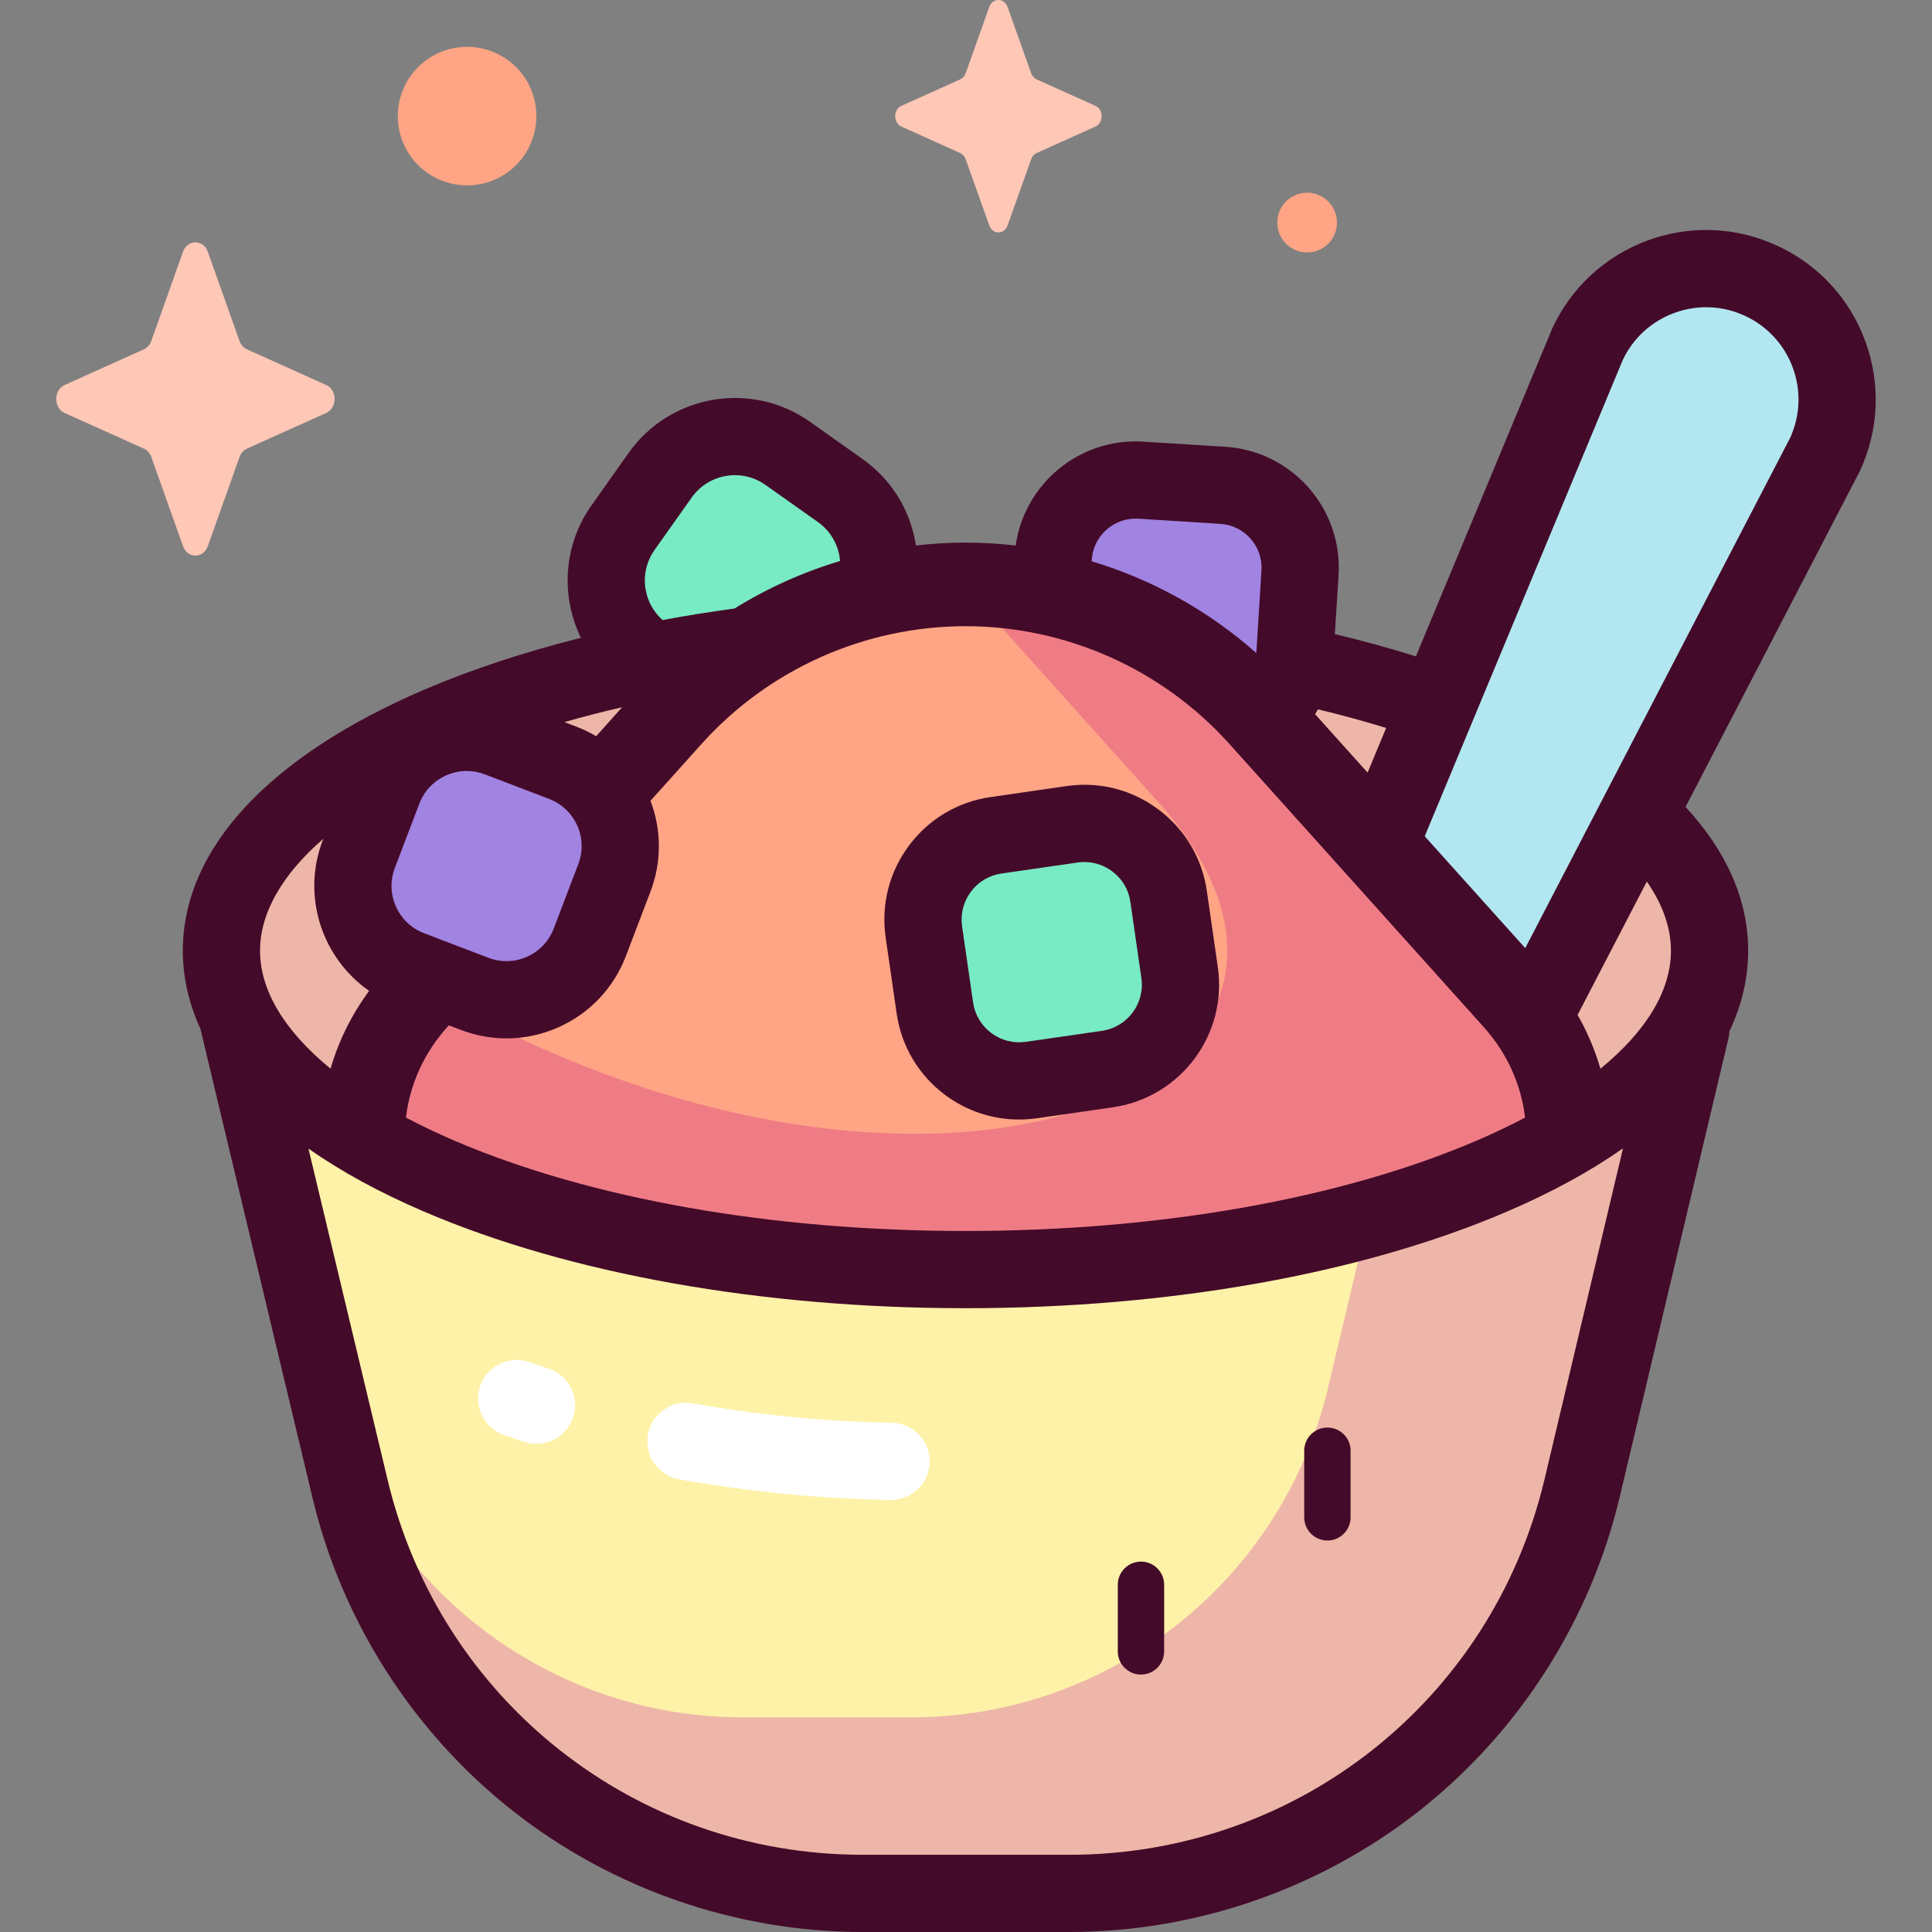 <svg width="32" height="32" viewBox="0 0 32 32" fill="none" xmlns="http://www.w3.org/2000/svg">
<rect x="0" y="0" width="32" height="32" fill="#808080" stroke="none"/>
<path d="M15.992 21.029C22.798 21.029 28.316 18.664 28.316 15.747C28.316 12.83 22.798 10.465 15.992 10.465C9.185 10.465 3.668 12.83 3.668 15.747C3.668 18.664 9.185 21.029 15.992 21.029Z" fill="#FEF2A8"/>
<path d="M15.992 21.029C22.798 21.029 28.316 18.664 28.316 15.747C28.316 12.83 22.798 10.465 15.992 10.465C9.185 10.465 3.668 12.83 3.668 15.747C3.668 18.664 9.185 21.029 15.992 21.029Z" fill="#EEB6A8"/>
<path d="M29.171 4.651C28.084 4.148 26.795 4.621 26.292 5.707L19.224 22.707L21.743 23.873L30.227 7.53C30.73 6.443 30.257 5.154 29.171 4.651Z" fill="#B2E7F1"/>
<path d="M11.548 11.467L10.68 10.851C9.997 10.367 9.836 9.421 10.32 8.738L10.936 7.869C11.42 7.187 12.366 7.026 13.049 7.51L13.918 8.126C14.6 8.61 14.761 9.556 14.277 10.239L13.661 11.107C13.177 11.79 12.231 11.951 11.548 11.467Z" fill="#78EAC4"/>
<path d="M19.996 12.126L18.639 12.041C17.884 11.993 17.312 11.344 17.359 10.59L17.444 9.232C17.492 8.478 18.142 7.905 18.896 7.953L20.253 8.038C21.007 8.086 21.58 8.735 21.532 9.489L21.447 10.847C21.4 11.601 20.75 12.174 19.996 12.126Z" fill="#A183E2"/>
<path d="M11.105 11.859L6.891 16.551C4.918 18.748 6.477 22.245 9.431 22.245H22.552C25.506 22.245 27.066 18.748 25.092 16.551L20.878 11.859C18.268 8.954 13.715 8.954 11.105 11.859Z" fill="#FFA585"/>
<path d="M25.092 16.551L20.878 11.859C19.538 10.367 17.686 9.642 15.848 9.682C16.058 9.844 16.257 10.026 16.442 10.231L19.259 13.367C23.269 18.033 15.28 21.193 7.05 16.374L6.892 16.55C4.918 18.748 6.477 22.245 9.431 22.245H22.552C25.506 22.245 27.066 18.748 25.092 16.551Z" fill="#EF7C85"/>
<path d="M28.316 15.747C28.316 22.789 3.668 22.789 3.668 15.747L5.798 24.66C6.737 28.589 10.248 31.36 14.288 31.36H17.712C21.757 31.36 25.272 28.581 26.206 24.645L28.316 15.747Z" fill="#FEF2A8"/>
<path d="M22.639 20.276L21.997 22.983C21.238 26.185 18.379 28.445 15.089 28.445H12.305C9.02 28.445 6.164 26.191 5.4 22.996L5.798 24.66C6.736 28.589 10.248 31.361 14.288 31.361H17.712C21.757 31.361 25.272 28.581 26.206 24.645L28.007 17.048C27.262 18.548 25.231 19.623 22.639 20.276Z" fill="#EEB6A8"/>
<path d="M7.862 16.461L6.796 16.055C6.033 15.764 5.651 14.91 5.942 14.147L6.349 13.082C6.639 12.319 7.493 11.937 8.256 12.228L9.322 12.634C10.084 12.925 10.466 13.779 10.175 14.542L9.769 15.607C9.478 16.37 8.624 16.752 7.862 16.461Z" fill="#A183E2"/>
<path d="M18.343 17.707L17.082 17.889C16.311 18.001 15.595 17.465 15.484 16.694L15.302 15.434C15.191 14.662 15.726 13.947 16.497 13.835L17.758 13.653C18.529 13.542 19.245 14.077 19.356 14.849L19.538 16.109C19.649 16.88 19.114 17.596 18.343 17.707Z" fill="#78EAC4"/>
<path d="M30.895 5.651C30.637 4.947 30.12 4.386 29.439 4.071C28.759 3.755 27.996 3.724 27.292 3.982C26.588 4.241 26.027 4.758 25.711 5.438C25.708 5.446 25.704 5.454 25.701 5.462L23.452 10.872C23.021 10.736 22.572 10.613 22.109 10.503L22.171 9.53C22.204 8.994 22.027 8.478 21.673 8.076C21.318 7.674 20.828 7.434 20.293 7.4L18.936 7.315C17.884 7.248 16.968 8.009 16.823 9.036C16.548 9.004 16.271 8.987 15.992 8.987C15.716 8.987 15.442 9.004 15.17 9.035C15.169 9.023 15.167 9.012 15.165 9.001C15.069 8.433 14.757 7.937 14.288 7.604L13.419 6.988C12.45 6.301 11.102 6.53 10.414 7.499L9.799 8.368C9.326 9.033 9.287 9.878 9.622 10.564C8.687 10.799 7.814 11.086 7.025 11.424C4.448 12.529 3.028 14.064 3.028 15.747C3.028 16.189 3.127 16.621 3.319 17.038L5.176 24.808C5.663 26.848 6.838 28.686 8.484 29.986C10.13 31.285 12.191 32 14.288 32H17.712C19.811 32 21.875 31.283 23.522 29.981C25.169 28.678 26.343 26.836 26.828 24.793L28.629 17.196C28.639 17.157 28.644 17.118 28.645 17.079C28.85 16.649 28.955 16.204 28.955 15.747C28.955 14.904 28.597 14.098 27.918 13.365L30.794 7.824C30.799 7.816 30.803 7.807 30.807 7.798C31.122 7.118 31.153 6.355 30.895 5.651ZM22.652 12.797L21.782 11.829C21.799 11.803 21.814 11.776 21.83 11.749C22.218 11.842 22.595 11.945 22.959 12.057L22.652 12.797ZM18.083 9.273C18.107 8.887 18.428 8.59 18.809 8.59C18.825 8.59 18.84 8.59 18.855 8.591L20.213 8.677C20.407 8.689 20.585 8.776 20.713 8.922C20.842 9.068 20.906 9.255 20.894 9.449L20.809 10.807C20.809 10.81 20.808 10.813 20.808 10.816C20.017 10.115 19.085 9.598 18.081 9.296L18.083 9.273ZM20.363 12.322L24.577 17.013C24.965 17.446 25.196 17.967 25.26 18.511C25.009 18.643 24.74 18.771 24.454 18.894C22.204 19.858 19.199 20.389 15.992 20.389C12.785 20.389 9.779 19.858 7.529 18.894C7.243 18.771 6.975 18.643 6.724 18.511C6.788 17.967 7.018 17.446 7.407 17.013L7.434 16.983L7.634 17.059C7.879 17.152 8.134 17.199 8.389 17.199C8.683 17.199 8.977 17.137 9.254 17.013C9.77 16.782 10.165 16.363 10.367 15.835L10.773 14.77C10.96 14.28 10.959 13.75 10.774 13.264L11.62 12.322C12.733 11.083 14.326 10.372 15.992 10.372C17.657 10.372 19.25 11.083 20.363 12.322ZM7.024 15.457C6.592 15.293 6.375 14.807 6.54 14.375L6.946 13.31C7.073 12.976 7.392 12.77 7.73 12.77C7.829 12.77 7.93 12.788 8.028 12.825L9.094 13.232C9.303 13.312 9.468 13.468 9.56 13.672C9.652 13.877 9.658 14.104 9.578 14.314L9.172 15.379C9.092 15.588 8.935 15.754 8.731 15.846C8.527 15.937 8.299 15.944 8.09 15.864C8.09 15.864 8.09 15.864 8.09 15.864L7.024 15.457ZM9.874 12.194C9.771 12.133 9.663 12.08 9.549 12.037L9.349 11.96C9.659 11.871 9.978 11.789 10.305 11.714L9.874 12.194ZM10.693 9.762C10.654 9.531 10.707 9.299 10.842 9.108L11.458 8.239C11.628 7.999 11.899 7.87 12.174 7.87C12.349 7.87 12.526 7.923 12.679 8.032L13.548 8.647C13.739 8.783 13.865 8.984 13.905 9.215C13.909 9.241 13.912 9.266 13.914 9.292C13.299 9.476 12.711 9.741 12.166 10.079C11.761 10.134 11.364 10.197 10.975 10.27C10.826 10.138 10.727 9.961 10.693 9.762ZM5.354 13.894L5.345 13.919C4.991 14.846 5.334 15.869 6.114 16.412C5.821 16.809 5.607 17.245 5.475 17.701C4.718 17.081 4.307 16.41 4.307 15.747C4.307 15.12 4.674 14.485 5.354 13.894ZM25.583 24.498C24.715 28.162 21.477 30.721 17.712 30.721H14.288C10.529 30.721 7.293 28.168 6.42 24.511L5.109 19.025C5.65 19.404 6.29 19.754 7.026 20.069C9.431 21.1 12.615 21.668 15.992 21.668C19.368 21.668 22.552 21.1 24.958 20.069C25.697 19.753 26.34 19.4 26.882 19.02L25.583 24.498ZM27.676 15.747C27.676 16.41 27.266 17.081 26.508 17.701C26.419 17.393 26.292 17.094 26.13 16.81L27.277 14.601C27.538 14.978 27.676 15.364 27.676 15.747ZM29.652 7.249L25.263 15.704L23.598 13.851L26.877 5.965C27.049 5.6 27.353 5.322 27.733 5.183C28.116 5.043 28.531 5.059 28.902 5.231C29.272 5.403 29.554 5.708 29.695 6.092C29.834 6.471 29.818 6.881 29.652 7.249Z" fill="#440A29"/>
<path d="M18.898 25.865C18.686 25.865 18.514 26.037 18.514 26.249V27.353C18.514 27.564 18.686 27.736 18.898 27.736C19.11 27.736 19.282 27.564 19.282 27.353V26.249C19.282 26.037 19.11 25.865 18.898 25.865Z" fill="#440A29"/>
<path d="M21.986 23.645C21.774 23.645 21.602 23.816 21.602 24.028V25.132C21.602 25.344 21.774 25.516 21.986 25.516C22.198 25.516 22.37 25.344 22.37 25.132V24.028C22.37 23.816 22.198 23.645 21.986 23.645Z" fill="#440A29"/>
<path d="M14.851 16.785C14.929 17.327 15.214 17.806 15.653 18.135C16.011 18.402 16.437 18.543 16.877 18.543C16.975 18.543 17.075 18.536 17.174 18.522L18.434 18.34C19.553 18.178 20.333 17.137 20.171 16.017L19.989 14.757C19.911 14.215 19.626 13.736 19.188 13.408C18.749 13.079 18.209 12.941 17.666 13.02L16.406 13.202C15.864 13.28 15.385 13.565 15.057 14.004C14.729 14.442 14.591 14.982 14.669 15.525L14.851 16.785ZM16.081 14.77C16.204 14.604 16.385 14.497 16.589 14.468L17.849 14.286C17.887 14.281 17.924 14.278 17.961 14.278C18.126 14.278 18.287 14.331 18.422 14.432C18.587 14.555 18.694 14.736 18.723 14.94L18.905 16.2C18.966 16.621 18.673 17.013 18.252 17.074L16.991 17.256C16.787 17.285 16.584 17.234 16.419 17.11C16.254 16.987 16.146 16.806 16.117 16.602L15.935 15.342C15.906 15.138 15.957 14.935 16.081 14.77Z" fill="#440A29"/>
<path d="M14.759 24.844C14.755 24.844 14.752 24.844 14.748 24.844C13.591 24.824 12.415 24.709 11.25 24.503C10.902 24.442 10.67 24.11 10.732 23.762C10.793 23.414 11.125 23.183 11.473 23.244C12.571 23.438 13.681 23.546 14.77 23.565C15.123 23.571 15.405 23.863 15.398 24.216C15.392 24.565 15.107 24.844 14.759 24.844Z" fill="white"/>
<path d="M8.885 23.915C8.821 23.915 8.756 23.905 8.692 23.885C8.564 23.845 8.448 23.805 8.338 23.765C8.007 23.645 7.836 23.277 7.957 22.946C8.078 22.614 8.444 22.443 8.776 22.564C8.869 22.598 8.968 22.631 9.078 22.666C9.415 22.773 9.601 23.132 9.495 23.469C9.408 23.741 9.156 23.915 8.885 23.915Z" fill="white"/>
<path d="M3.442 4.17L3.967 5.647C3.99 5.71 4.034 5.761 4.09 5.786L5.403 6.377C5.588 6.461 5.588 6.756 5.403 6.84L4.09 7.431C4.034 7.456 3.99 7.506 3.967 7.569L3.442 9.046C3.368 9.255 3.105 9.255 3.031 9.046L2.506 7.569C2.483 7.506 2.439 7.456 2.383 7.431L1.07 6.84C0.885 6.756 0.885 6.461 1.07 6.377L2.383 5.786C2.439 5.761 2.483 5.71 2.506 5.647L3.031 4.17C3.105 3.962 3.368 3.962 3.442 4.17Z" fill="#FFC7B6"/>
<path d="M8.34 2.899C8.879 2.566 9.046 1.859 8.713 1.32C8.379 0.781 7.672 0.614 7.133 0.947C6.594 1.28 6.427 1.987 6.76 2.526C7.094 3.065 7.801 3.232 8.34 2.899Z" fill="#FFA585"/>
<path d="M16.689 0.116L17.079 1.212C17.096 1.259 17.129 1.296 17.17 1.315L18.144 1.753C18.281 1.815 18.281 2.034 18.144 2.096L17.17 2.535C17.129 2.554 17.096 2.591 17.079 2.638L16.689 3.733C16.634 3.888 16.44 3.888 16.385 3.733L15.995 2.638C15.978 2.591 15.945 2.554 15.904 2.535L14.93 2.096C14.793 2.034 14.793 1.815 14.93 1.753L15.904 1.315C15.945 1.296 15.978 1.259 15.995 1.212L16.385 0.116C16.44 -0.039 16.634 -0.039 16.689 0.116Z" fill="#FFC7B6"/>
<path d="M21.764 4.168C22.03 4.105 22.194 3.839 22.131 3.573C22.069 3.307 21.802 3.142 21.536 3.205C21.27 3.268 21.106 3.534 21.169 3.8C21.232 4.066 21.498 4.231 21.764 4.168Z" fill="#FFA585"/>
</svg>
